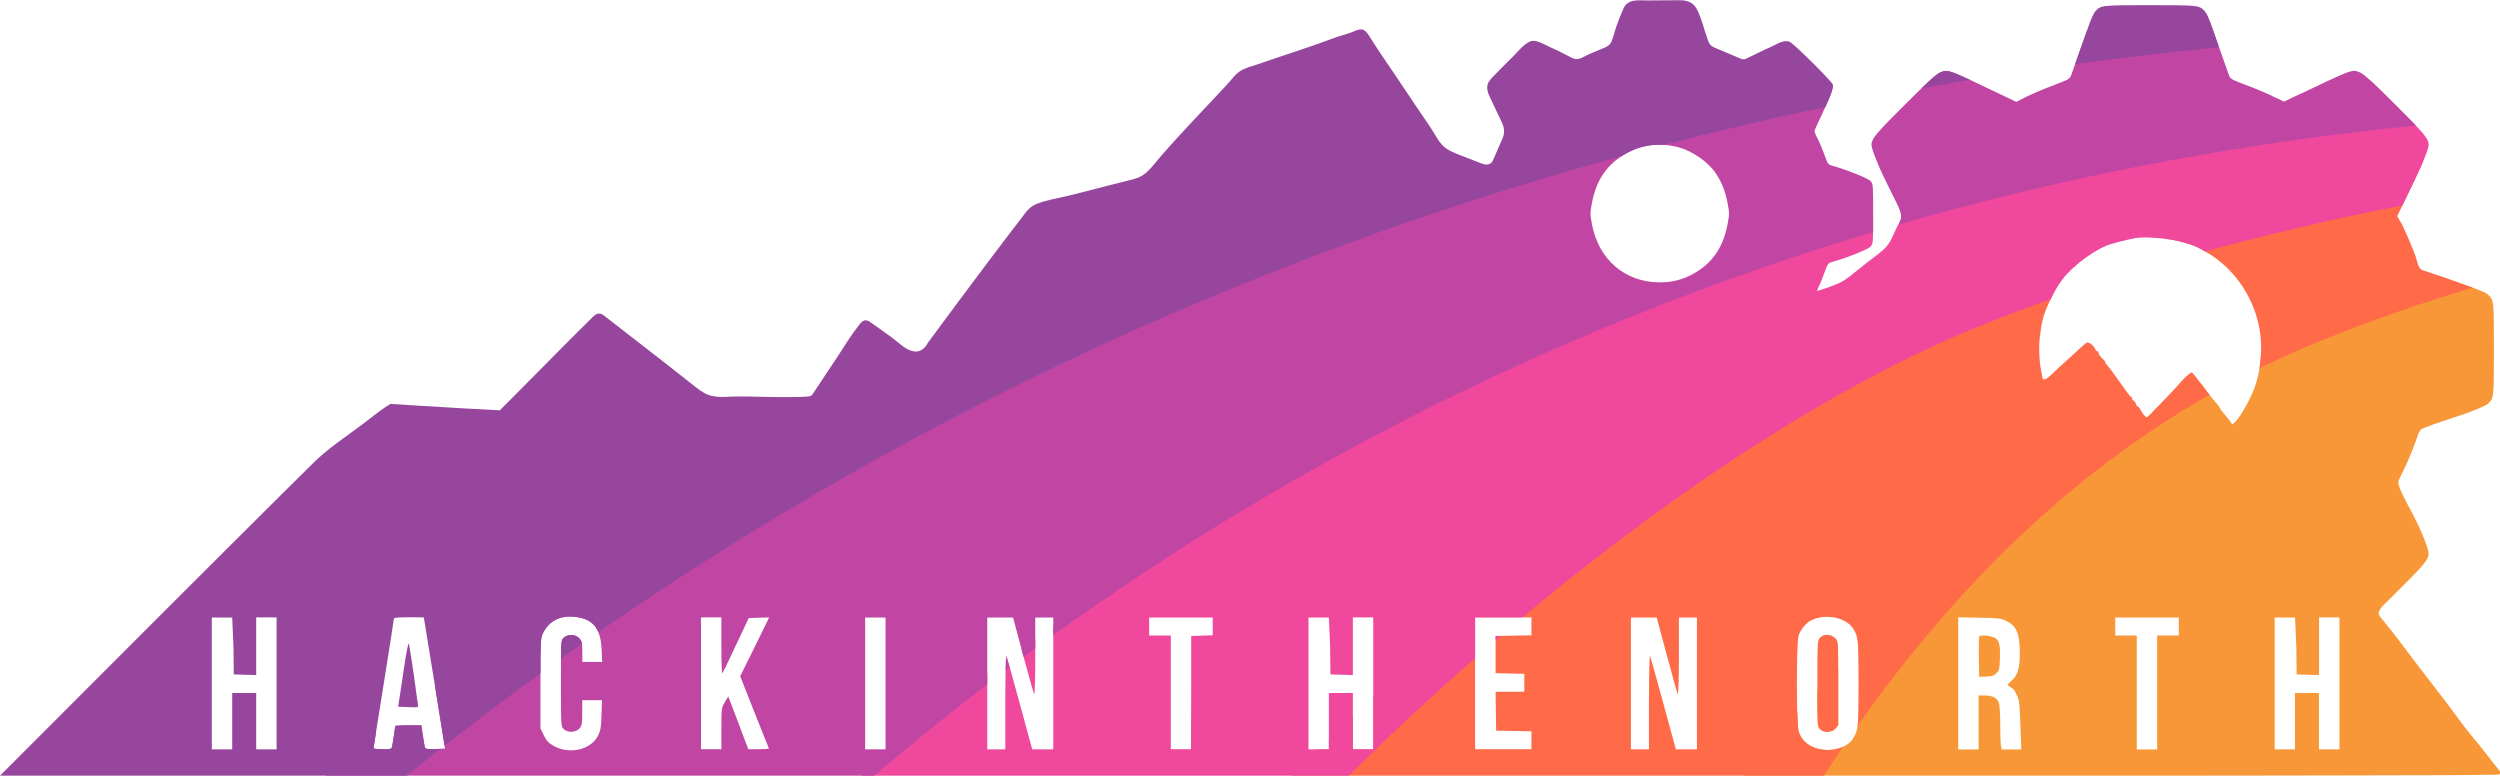 <?xml version="1.0" encoding="utf-8"?>
<!-- Generator: Adobe Illustrator 19.0.0, SVG Export Plug-In . SVG Version: 6.00 Build 0)  -->
<svg version="1.1" xmlns="http://www.w3.org/2000/svg" xmlns:xlink="http://www.w3.org/1999/xlink" x="0px" y="0px"
	 viewBox="0 0 2219 696" style="enable-background:new 0 0 2219 696;" xml:space="preserve">
<style type="text/css">
	.st0{display:none;}
	.st1{display:inline;}
	.st2{fill:#FFD261;}
	.st3{fill:#FFBE1D;}
	.st4{fill:#F79737;}
	.st5{fill:#EF663C;}
	.st6{fill:#D13474;}
	.st7{fill:#9B2F77;}
	.st8{fill:#642866;}
	.st9{clip-path:url(#SVGID_2_);}
	.st10{fill:#E9F401;}
	.st11{display:none;fill:#E9F401;}
	.st12{display:none;fill:#E7F405;}
	.st13{fill:#C2F02D;}
	.st14{fill:#6CE78A;}
	.st15{fill:#3BE1BF;}
	.st16{fill:#7BBCFE;}
	.st17{clip-path:url(#SVGID_6_);}
	.st18{fill:#FF6A48;}
	.st19{fill:#EF489C;}
	.st20{fill:#C146A4;}
	.st21{fill:#97469E;}
</style>
<g id="Layer_1" class="st0">
	<path d="M1974-77c83.9,20.3,205,65.6,292,174c9.5,11.9,18.2,23.9,26,36L1974-77z"/>
	<g class="st1">
		<circle class="st2" cx="170" cy="-123" r="40"/>
		<circle class="st3" cx="302" cy="-121" r="42"/>
		<circle class="st4" cx="421" cy="-102" r="51"/>
		<circle class="st5" cx="575" cy="-108" r="45"/>
		<circle class="st6" cx="751.2" cy="-110.2" r="68.8"/>
		<circle class="st7" cx="949" cy="-122" r="41"/>
		<circle class="st8" cx="1111.5" cy="-103.5" r="49.5"/>
	</g>
	<g class="st1">
		<defs>
			<path id="SVGID_1_" d="M407.3,555.7c-0.4-1-2.5,10-4.7,25.5l-4.1,27.3l7.9,0.3c4.4,0.2,8.2,0.1,8.5-0.2
				C415.5,608,408.4,558.4,407.3,555.7z M1597.9,551.7c-2.4-2.6-5.8-3.7-9.4-3c-1.2,0.2-3,1.3-4,2.5c-1.8,1.9-1.9,4.4-1.9,37.9
				c0,35.4,0,35.9,2.2,38c3.2,3.3,9.9,3,13-0.5l2.3-2.7V589C1600.1,554.2,1600.1,554.1,1597.9,551.7z M1728.4,550.1
				c-5.2-1.5-10.3-1.4-10.9,0.2c-0.2,0.7-0.3,8.5-0.2,17.2l0.3,16l5.9-0.2c4.9-0.2,6.4-0.7,8.5-2.8c2.4-2.3,2.6-3.4,2.9-12.3
				C1735.4,555.6,1734,551.6,1728.4,550.1z M1597.9,551.7c-2.4-2.6-5.8-3.7-9.4-3c-1.2,0.2-3,1.3-4,2.5c-1.8,1.9-1.9,4.4-1.9,37.9
				c0,35.4,0,35.9,2.2,38c3.2,3.3,9.9,3,13-0.5l2.3-2.7V589C1600.1,554.2,1600.1,554.1,1597.9,551.7z M407.3,555.7
				c-0.4-1-2.5,10-4.7,25.5l-4.1,27.3l7.9,0.3c4.4,0.2,8.2,0.1,8.5-0.2C415.5,608,408.4,558.4,407.3,555.7z M1728.4,550.1
				c-5.2-1.5-10.3-1.4-10.9,0.2c-0.2,0.7-0.3,8.5-0.2,17.2l0.3,16l5.9-0.2c4.9-0.2,6.4-0.7,8.5-2.8c2.4-2.3,2.6-3.4,2.9-12.3
				C1735.4,555.6,1734,551.6,1728.4,550.1z M1597.9,551.7c-2.4-2.6-5.8-3.7-9.4-3c-1.2,0.2-3,1.3-4,2.5c-1.8,1.9-1.9,4.4-1.9,37.9
				c0,35.4,0,35.9,2.2,38c3.2,3.3,9.9,3,13-0.5l2.3-2.7V589C1600.1,554.2,1600.1,554.1,1597.9,551.7z M407.3,555.7
				c-0.4-1-2.5,10-4.7,25.5l-4.1,27.3l7.9,0.3c4.4,0.2,8.2,0.1,8.5-0.2C415.5,608,408.4,558.4,407.3,555.7z M1728.4,550.1
				c-5.2-1.5-10.3-1.4-10.9,0.2c-0.2,0.7-0.3,8.5-0.2,17.2l0.3,16l5.9-0.2c4.9-0.2,6.4-0.7,8.5-2.8c2.4-2.3,2.6-3.4,2.9-12.3
				C1735.4,555.6,1734,551.6,1728.4,550.1z M2152.1,662.4c-4-5.2-8.1-10.2-12.1-15.5c-5.2-6.8-10.9-13.2-16.2-20
				c-5.6-7.2-10.7-14.6-16.2-21.8c-8.4-11-16.9-22-25.3-32.9c-9.7-12.6-19-25.6-29.3-37.7c-0.9-1-1.9-2.1-2.1-3.5
				c-0.5-4,5-8.3,7.3-10.7c3.9-4,7.8-7.8,11.8-11.8c23.2-23.2,24.1-24.6,21.4-33c-3-9.2-7.1-18.1-11.6-26.7
				c-4.3-8.3-9.3-16.5-12.3-25.5c-1-2.9,0.5-5.1,1.8-7.7c1.8-3.6,3.6-7.3,5.3-11.1c3.3-7.4,6.2-14.9,8.8-22.5
				c0.6-1.7,1.2-3.6,2.6-4.8c1-0.9,2.2-1.4,3.5-1.9c16-6.4,33.1-10.5,48.8-17.7c1.2-0.6,2.6-1.2,3.6-2.1c5.2-4.8,5.2-4.9,5.2-45.7
				s0-40.9-5.2-45.7c-2.1-2-8.9-4.5-42.8-16.3c-2.6-0.9-5.1-1.8-7.7-2.7c-1.5-0.5-3.4-0.9-4.8-1.7c-3-1.7-3.8-8.1-4.9-11.1
				c-3.3-9.1-7.2-17.9-11.4-26.7c-0.4-0.8-4.2-6.5-3.8-7.2c4.5-8.9,8.8-17.9,13-27c4.2-8.8,8.5-17.4,11.7-26.6
				c3.2-9.3,3-9.6-26.2-38.8c-19.8-19.8-26.8-26.2-30.1-27.4c-6.5-2.5-5.3-2.9-56.2,21.4l-6.9,3.3l-8.5-4.2
				c-4.7-2.4-14.8-6.7-22.4-9.5c-13.7-5.2-13.8-5.3-15.3-9.3c-2.6-7.3-9.5-26.8-13.6-38.5c-2.1-6.3-4.9-12.5-6.1-13.9
				c-4.9-5.2-4.9-5.2-45.8-5.2c-40.9,0-40.9,0-45.8,5.2c-1.2,1.4-4,7.6-6.1,13.9c-4.1,11.7-11,31.2-13.6,38.5
				c-1.5,4-1.6,4.1-15.3,9.3c-7.6,2.8-17.7,7.1-22.4,9.5l-8.5,4.2l-6.9-3.3c-50.9-24.3-49.7-23.9-56.2-21.4
				c-3.3,1.2-10.3,7.6-30.1,27.4c-29.2,29.2-29.4,29.5-26.2,38.8c5.4,15.6,13.5,30.4,20.7,45.3c1.1,2.3,2.3,4.7,2.7,7.3
				c0.6,4.2-1.6,7.1-3.5,10.6c-2.5,4.7-4.1,9.9-7.2,14.2c-2.7,3.7-6.3,6.6-10,9.4c-5.2,3.9-10.2,7.9-15.3,11.9
				c-4.7,3.7-9.4,8-14.8,10.6c-3.8,1.9-7.8,3.2-11.7,4.7c-0.5,0.2-7.8,2.7-7.8,2.2c0-0.2,0.8-2,1.8-4.1c1.1-2,3.1-7.1,4.6-11.4
				c2.6-7.1,3-7.7,6.4-8.6c12.5-3.5,29.9-10.5,32-12.8c2.2-2.5,2.2-3,2.2-27.4s0-24.9-2.2-27.4c-2.1-2.3-19.5-9.3-32-12.8
				c-3.4-0.9-3.8-1.5-6.3-8.6c-1.5-4.3-4-10.3-5.6-13.4c-1.6-3.2-2.9-6.2-2.9-6.9c0-0.6,2.5-6.3,5.6-12.7
				c8.1-16.9,10.5-23.7,9.5-26.4c-1.2-3.1-32.4-34-35.8-35.4c-4.8-2-10.4,1.8-14.6,3.7c-7.1,3.1-14.1,6.6-21.1,10
				c-0.9,0.4-1.8,0.8-2.7,0.9c-1.1,0.1-2.2-0.4-3.3-0.8c-6.5-2.8-13.1-5.5-19.7-8.3c-1.7-0.7-3.4-1.5-4.7-2.8
				c-1.3-1.3-1.9-3.1-2.5-4.9c-2.9-8.1-5-17.6-9-25.2c-2.9-5.5-8.3-7.3-14.3-7.2c-8.7,0.1-17.3,0.2-26,0.2
				c-7.3,0.1-16.9-1.8-20.5,6.3c-3.6,8-6.6,16.4-9,24.8c-1.2,4.3-2.8,6.5-6.9,8.3c-4.3,1.8-8.7,3.7-13,5.5
				c-3.1,1.3-7.8,4.7-11.3,4.1c-1.8-0.3-3.4-1.2-5.1-2c-5.8-3-11.6-5.9-17.5-8.5c-4.2-1.9-10.6-6.1-15.3-4
				c-5.6,2.5-10.7,9.2-15,13.4c-4.9,4.8-9.7,9.6-14.5,14.6c-3,3.2-6.3,5.8-6.3,10.6c0,3,1.3,5.9,2.6,8.6c2.3,4.9,4.6,9.7,6.9,14.6
				c2.1,4.4,4.9,8.9,4.6,14c-0.2,3.9-2.2,7.1-3.7,10.6c-1.7,3.9-3.3,7.8-5,11.7c-0.5,1.2-1.1,2.5-2.1,3.4c-2,1.7-5,1.5-7.4,0.5
				c-6.4-2.4-12.7-5-19.1-7.4c-4.4-1.7-8.8-3.4-12.4-6.5c-5.1-4.3-7.7-10.6-11.3-16.1c-4.4-6.7-9.1-13.3-13.6-20
				c-9.5-14.3-19.1-28.5-28.8-42.6c-3-4.5-6.1-9.5-9.2-14.3c-1.4-2.2-3.1-4.5-5.7-5.1c-1.7-0.4-3.5,0.2-5.2,0.8
				c-5.6,2.8-12.4,4-18.3,6.3c-6.4,2.4-12.8,4.6-19.2,6.9c-12.9,4.5-25.8,8.7-38.7,13.1c-1.8,0.6-3.6,1.2-5.4,1.8
				c-5,1.7-11.3,3.1-15.6,6.1c-4.3,3-7.4,7.6-10.9,11.4c-18,19.4-36.6,38.4-54,58.3c-1.6,1.8-3.1,3.6-4.6,5.4
				c-2.9,3.4-5.7,6.9-9.1,9.8c-3.9,3.2-8,4.5-12.8,5.7c-5.9,1.4-11.7,3-17.6,4.5c-11.6,3-23.1,6-34.7,8.9
				c-8.4,2.1-17.3,3.4-25.4,6.5c-7.2,2.7-10.5,8.7-12.4,11.1c-9.8,12.4-39.4,51.5-78.8,105c-0.6,1.3-3.2,6.1-8.2,7.2
				c-2.4,0.5-4.5,0-6.6-0.8c-5.8-2.2-8.4-5.8-15.7-11c-5.7-4.1-11.4-8.2-17.1-12.2c-1.4-0.9-2.8-1.9-4.5-1.9
				c-2.2,0.1-3.9,1.9-5.3,3.6c-6.8,8.6-12.6,18.1-18.6,27.3c-6.5,9.8-13,19.6-19.5,29.4c-1.2,1.7-1.5,2.7-3.6,3
				c-1.2,0.2-2.5,0.2-3.8,0.3c-3.1,0.2-6.3,0.3-9.5,0.3c-4.6,0.1-9.3,0-13.9,0c-13.6,0-27.4-0.9-41-0.2c-5.3,0.3-10.8,0.3-15.8-1.5
				c-4.7-1.7-8.7-4.9-12.6-8c-16.3-12.9-32.6-25.7-49-38.4c-2.5-1.9-5-3.9-7.5-5.8c-3.1-2.4-6.3-4.9-9.4-7.3c-2.6-2-5.3-4.1-7.9-6.1
				c-1.5-1.1-3.1-2.3-5-2.4c-2.2,0-4,1.6-5.6,3.2c-18.1,17.7-35.8,35.9-53.7,53.8c-7.9,7.9-15.7,15.8-23.6,23.7l-29.7-1.6
				c-16.4-1-37-2.2-45.7-2.7l-15.9-1l-4.1,2.6c-6.6,4.5-12.8,9.6-19.2,14.4c-13.6,10.3-28.4,19.9-40.6,31.9c-9,8.8-18,17.8-27,26.6
				c-14.5,14.4-29,28.9-43.5,43.4c-18.3,18.2-36.5,36.5-54.8,54.7c-1,1-2,2-2.9,2.9L66.3,666h1283.4c24.5,0,49,0,73.5,0h68.6
				c27.5,0,55,0,82.4,0c14.4,0,28.9,0,43.3,0c27.3,0,54.5,0,81.8,0c9.7,0,19.4,0,29.1,0c27.4,0,54.9,0,82.4,0c19.2,0,38.4,0,57.6,0
				c27.5,0,54.9,0,82.4-0.1c20.4,0,40.8,0,61.2-0.1c27.4,0,54.8-0.1,82.3-0.2c6.4,0,12.8-0.1,19.1-0.1c12.1-0.1,24.1-0.2,36.2-0.4
				C2151.6,664.9,2153.9,664.8,2152.1,662.4z M297.1,644h-17v-47h-20v47h-17V534h17l1,23.7l0.3,23.8l9.4,0.3l9.3,0.3V534h17V644z
				 M429.8,643.8c-4.8,0.2-8.3-0.1-8.7-0.8c-0.3-0.5-1.2-5-1.9-10l-1.3-9H407c-6,0-10.9,0.3-10.9,0.6c0,1-2.1,14.9-2.6,17.1
				c-0.4,2.1-1,2.3-7.9,2.3c-4.1,0-7.5-0.4-7.5-0.8c0-0.5,3.8-24.7,8.5-53.8c4.7-29.1,8.5-53.5,8.5-54.2c0-0.9,3.2-1.2,12.5-1.2
				c6.9,0,12.5,0.1,12.5,0.2c0.1,0.2,4,24.8,8.9,54.8l8.7,54.5L429.8,643.8z M549.7,551.4c-3.1-3.5-9.9-3.8-13.2-0.5
				c-2.2,2.1-2.2,2.6-2.2,38.1s0,36,2.2,38.1c3.3,3.3,10,3,13.2-0.5c2.1-2.5,2.3-3.7,2.3-13.2V603h16.4l-0.4,12.2
				c-0.3,10.3-0.8,13.1-2.7,17.1c-6,12.1-23.8,16.3-37.3,8.7c-4.3-2.4-5.8-4-8.1-8.7l-2.8-5.8V589c0-36.2,0.1-37.7,2.1-42
				c5.5-11.3,16.4-15.9,30.7-12.9c12.1,2.5,17.4,10.3,18.2,26.6l0.5,10.3h-16.5v-8.4C552.1,555.2,551.8,553.8,549.7,551.4z
				 M695.6,612.8c6.5,16.3,11.9,30,12.2,30.5c0.2,0.4-3.5,0.7-8.4,0.7h-8.8l-8.4-22.1l-8.4-22l-2.8,4.8c-2.8,4.8-2.9,4.9-2.9,22V644
				h-17V534h17v23.7c0,13,0.3,23.3,0.8,22.9c0.4-0.4,5.5-11,11.3-23.4l10.7-22.7l8.5-0.3l8.6-0.3l-12,24.6L683.9,583L695.6,612.8z
				 M805.1,644h-17V534h17V644z M945.1,644h-17.6l-10.4-38.3c-5.7-21-10.7-38.9-11.1-39.7c-0.5-0.8-0.9,16.4-0.9,38.2V644h-15V534
				h21.5l8.4,31.3c4.6,17.1,8.7,31.9,9.2,32.7s0.9-13.2,0.9-31.3V534h15V644z M1078.1,548.9l-9,0.3l-9,0.3v47.2l-0.2,47.3h-16.8v-95
				h-18v-15h53V548.9z M1212.1,644h-17v-47h-20v47h-17V534h17l1,23.7l0.3,23.8l9.4,0.3l9.3,0.3V534h17V644z M1344.1,548.9l-15,0.3
				l-15,0.3v31l12,0.3l12,0.3V596h-24l0.2,16.2l0.3,16.3l14.8,0.3l14.7,0.3V644h-47V534h47V548.9z M1482.1,644h-17.6l-10.4-38.3
				c-5.7-21-10.7-38.9-11.1-39.7c-0.5-0.8-0.9,16.4-0.9,38.2V644h-15V534h21.5l8.4,31.3c4.6,17.1,8.7,31.9,9.2,32.7
				s0.9-13.2,0.9-31.3V534h15V644z M1507.6,206.2c-3.6,19-12.9,32.4-28.5,41c-8.7,4.9-17.6,7.1-28,7.1c-28.8,0-50.9-18.7-56.5-48.1
				c-1.7-8.8-1.7-9.6,0-18.5c3.6-18.9,12.9-32.3,28.5-40.9c13.3-7.4,27.9-9.2,43.5-5.2c11.6,3,24.9,12.2,31.3,21.8
				c4.8,7.2,7.9,14.9,9.7,24.3C1509.3,196.6,1509.3,197.4,1507.6,206.2z M1611.9,635.6c-3.6,5.3-11.6,8.8-20.2,8.9
				c-12.6,0-21.8-5.8-24.8-15.7c-1.8-6.1-1.9-73.5,0-79.6c1.5-4.8,6.1-10.6,10.3-12.8c7.8-4,19.2-4,27.4,0.1c2.8,1.4,6,3.9,7.3,5.9
				c4.8,7.1,5.2,10.5,5.2,46.6S1616.7,628.5,1611.9,635.6z M1736.4,644l-0.7-3.1c-0.3-1.7-0.6-9.8-0.6-17.9c0-8.2-0.5-16.1-1.1-17.9
				c-1.4-4-5.4-6.1-11.9-6.1h-5v45h-17V533.8l17.8,0.4c16,0.3,18.1,0.6,22.4,2.7c8.6,4.1,11.2,10.4,11.3,26.6
				c0,13-1.7,18.7-7.2,23.6c-3.7,3.2-3.7,3.3,0.9,5.9c0.9,0.5,2.6,3,3.8,5.6c1.9,3.7,2.3,6.7,2.6,16.2c0.3,6.5,0.6,15.6,0.8,20.5
				l0.3,8.7H1736.4z M1884.1,549h-18v95h-17v-95h-18v-15h53V549z M1952.3,319.2c-1.1,10.2-1.2,10.6-3.7,19.3
				c-2.9,10-12.4,27.6-17.6,32.4l-2.3,2.1l-1.5-2.3c-0.9-1.3-2.2-3-2.9-3.8c-3.5-4-6.2-7.5-6.2-8.2c0-0.4-0.8-1.5-1.7-2.5
				c-2.6-2.7-6.5-7.6-13.9-17.4c-3.5-4.8-6.9-9-7.5-9.3c-0.5-0.4-3.6,2.1-6.8,5.4c-3.1,3.3-5.6,6-5.6,6.1c0.2,0-2.9,3.3-6.8,7.3
				c-4,4.1-9.5,9.9-12.4,13c-2.8,3.2-5.5,5.7-6,5.7c-1.1,0-3.4-2.8-5.2-6.3c-0.8-1.5-1.8-2.7-2.3-2.7s-1.3-1.1-1.8-2.5
				s-1.4-2.5-2-2.5c-0.5,0-1-0.7-1-1.5s-0.4-1.5-0.8-1.5c-0.5,0-3.7-3.9-7-8.8c-8.9-12.5-9.7-13.7-14.2-19c-0.6-0.6-0.8-1.2-0.4-1.2
				c0.4,0-0.7-1.4-2.5-3c-1.7-1.7-3.1-3.7-3.1-4.5s-0.5-1.5-1-1.5c-0.6,0-1.4-0.8-1.7-1.7c-1.1-2.8-5.3-6.2-7-5.6
				c-0.8,0.3-3.6,2.6-6.2,5.2c-2.7,2.5-7.6,7.1-11,10.1c-3.4,3-8.7,7.9-11.7,10.8c-5.2,5.1-8.3,6.2-8.5,3c0-0.7-0.3-2.2-0.5-3.3
				c-1.9-7.7-2.6-21.2-1.6-29.8c0.6-5,1.3-9.9,1.5-10.7s0.7-3.3,1.2-5.5c0.9-5,8-20.2,13-28c7.5-11.8,25.2-26.2,39.6-32.3
				c4.1-1.8,18.8-5.5,25.4-6.6c7.3-1.1,26.2,0.3,35.5,2.7c11.7,3,15,4.3,25.3,10.6C1939,248.8,1956.4,284.5,1952.3,319.2z
				 M2018.1,644h-17v-47h-20v47h-17V534h17l1,23.7l0.3,23.8l9.4,0.3l9.3,0.3V534h17V644z"/>
		</defs>
		<clipPath id="SVGID_2_">
			<use xlink:href="#SVGID_1_"  style="overflow:visible;"/>
		</clipPath>
		<g class="st9">
			<g>
				<path class="st10" d="M2494.1,888.7c189.1-286.3,27.1-639.1,9.8-675.3c-13-13.4-26.1-26.8-39.1-40.1
					c-81.5,2.8-198,15.4-329.9,60.6c-51.4,17.6-147.7,54.7-252,123c-214.9,140.6-511.6,444.8-432,636.1
					c26.8,64.5,87.4,94.3,144.5,122.5C1864.3,1247.9,2301.4,1180.4,2494.1,888.7z"/>
				<path class="st11" d="M2334.7,235.5c4.2-18.1-31.9-41.9-68.4-61.4c-76.1-0.2-519.1,4.2-740,278.6
					c-68.6,85.2-66.6,135.4-111.1,255.9c-55.4,150.3-135.9,207-111.2,237.6c22.5,27.9,87.9,5.9,183.2-4.7
					c272.5-30.5,430,83.4,466.5,30.7c41.5-60.1-169.8-171.2-149-342.4c26-213.6,398.4-357.5,443.3-362c17.1-1.7,27.3-4.8,47.6-11.1
					C2330.5,246,2333.9,238.9,2334.7,235.5z"/>
				<path class="st12" d="M2315.8,163.8c3.7,81.7-599.2,42.5-769.3,330.6c-109.7,185.8,43.5,368-80.6,477
					c-121.7,106.8-406.3,52.5-454.3-61.4c-53.9-128.1,180.5-358.2,245.5-421.5c4.7-4.6,8.4-8.1,10.9-10.6
					C1609.8,149.5,2070.2,43,2276.7,130.7C2302.3,141.6,2315.3,152,2315.8,163.8z"/>
				<path class="st13" d="M2484.9,116.5c3.7,7.8,1.1,14.6,6.8,22.8c12.4,17.8,43.4,12.1,44,15c1.9,9.2-330.1,54.2-535.8,151.5
					c-147.7,69.9-343.7,220.4-501.1,588.1c-178,4-356,8-534.1,12c151.1-211.5,311.5-350.2,426-435c0,0,470.4-348.5,1023.1-375
					c0,0,3-0.1,3-0.1l0,0C2430.3,95.2,2474.6,95,2484.9,116.5z"/>
				<path class="st14" d="M2488.6,87c8.6,7.9,14.4,17.4,14.4,17.4c0,0,0,0,0,0c3,5,4.3,8.6,4.3,8.6c4.3,11.6,3.6,22.1,2.7,28.3
					c-52.9-0.1-136.5,1.6-238.1,11.8c-36.2,3.1-88.5,8.7-150.9,19.4c0,0-194.3,33.4-368.2,104.2c-185,75.4-478.6,282.3-750.1,630.1
					c-147,3-294,6-441,9c105.4-126,271.3-296.8,510.1-450c143.6-92.2,256.7-141.5,402-204C2215-57.1,2484.1,82.8,2488.6,87z"/>
				<path class="st15" d="M2422.1,67.4c0,0,18.5,11.4,18.5,11.4l0,0c5,3.2,8.2,5.5,8.2,5.5c7.6,5.3,13.9,10,18.8,13.9
					c-241.1-10-758.8,2.9-1291,310.4C893.1,572.3,695.2,767.9,567.5,918.6c-147,1.2-293.9,2.4-440.9,3.6
					c74.1-101,190.3-235.1,363.8-363.6c141.5-104.9,263.9-162.3,401.2-226.7c127.5-59.8,290.9-126.8,487.3-185
					C1591.4,74,1776,37.4,1915.9,17.8C1915.9,17.8,2262.5-30.8,2422.1,67.4z"/>
				<path class="st16" d="M2338.5,1.1c13.8,8,26.7,16.8,26.7,16.8c7.6,5.3,13.9,10,18.8,13.9c-311.1-13.6-936.2,5-1575.2,370
					c-273.6,156.3-480.5,336.5-630.1,492c-136-2.4-272-4.9-408-7.3c22.1-63.6,63.5-154.2,146.7-243.4c44.8-48,84-76.8,165.4-137.4
					c296.5-221.1,265.8-205,299.6-225.6c136.1-83,206.2-81.8,786-238.6c78.3-21.2,141.6-38.6,179.7-49.2
					C1348.1-7.7,2034.4-173.9,2338.5,1.1z"/>
			</g>
		</g>
	</g>
	<g class="st1">
		<rect x="42" class="st0" width="2177" height="685"/>
	</g>
</g>
<g id="Layer_3" class="st0">
	<g class="st1">
		<defs>
			<path id="SVGID_3_" d="M357.8,566.5c-0.4-1-2.5,10-4.7,25.5l-4.1,27.3l7.9,0.3c4.4,0.2,8.2,0.1,8.5-0.2
				C366,618.8,358.9,569.2,357.8,566.5z M1548.4,562.5c-2.4-2.6-5.8-3.7-9.4-3c-1.2,0.2-3,1.3-4,2.5c-1.8,1.9-1.9,4.4-1.9,37.9
				c0,35.4,0,35.9,2.2,38c3.2,3.3,9.9,3,13-0.5l2.3-2.7v-34.9C1550.6,565,1550.6,564.9,1548.4,562.5z M1678.9,560.9
				c-5.2-1.5-10.3-1.4-10.9,0.2c-0.2,0.7-0.3,8.5-0.2,17.2l0.3,16l5.9-0.2c4.9-0.2,6.4-0.7,8.5-2.8c2.4-2.3,2.6-3.4,2.9-12.3
				C1685.9,566.4,1684.5,562.4,1678.9,560.9z M1548.4,562.5c-2.4-2.6-5.8-3.7-9.4-3c-1.2,0.2-3,1.3-4,2.5c-1.8,1.9-1.9,4.4-1.9,37.9
				c0,35.4,0,35.9,2.2,38c3.2,3.3,9.9,3,13-0.5l2.3-2.7v-34.9C1550.6,565,1550.6,564.9,1548.4,562.5z M357.8,566.5
				c-0.4-1-2.5,10-4.7,25.5l-4.1,27.3l7.9,0.3c4.4,0.2,8.2,0.1,8.5-0.2C366,618.8,358.9,569.2,357.8,566.5z M1678.9,560.9
				c-5.2-1.5-10.3-1.4-10.9,0.2c-0.2,0.7-0.3,8.5-0.2,17.2l0.3,16l5.9-0.2c4.9-0.2,6.4-0.7,8.5-2.8c2.4-2.3,2.6-3.4,2.9-12.3
				C1685.9,566.4,1684.5,562.4,1678.9,560.9z M1548.4,562.5c-2.4-2.6-5.8-3.7-9.4-3c-1.2,0.2-3,1.3-4,2.5c-1.8,1.9-1.9,4.4-1.9,37.9
				c0,35.4,0,35.9,2.2,38c3.2,3.3,9.9,3,13-0.5l2.3-2.7v-34.9C1550.6,565,1550.6,564.9,1548.4,562.5z M357.8,566.5
				c-0.4-1-2.5,10-4.7,25.5l-4.1,27.3l7.9,0.3c4.4,0.2,8.2,0.1,8.5-0.2C366,618.8,358.9,569.2,357.8,566.5z M1678.9,560.9
				c-5.2-1.5-10.3-1.4-10.9,0.2c-0.2,0.7-0.3,8.5-0.2,17.2l0.3,16l5.9-0.2c4.9-0.2,6.4-0.7,8.5-2.8c2.4-2.3,2.6-3.4,2.9-12.3
				C1685.9,566.4,1684.5,562.4,1678.9,560.9z M2102.6,673.2c-4-5.2-8.1-10.2-12.1-15.5c-5.2-6.8-10.9-13.2-16.2-20
				c-5.6-7.2-10.7-14.6-16.2-21.8c-8.4-11-16.9-22-25.3-32.9c-9.7-12.6-19-25.6-29.3-37.7c-0.9-1-1.9-2.1-2.1-3.5
				c-0.5-4,5-8.3,7.3-10.7c3.9-4,7.8-7.8,11.8-11.8c23.2-23.2,24.1-24.6,21.4-33c-3-9.2-7.1-18.1-11.6-26.7
				c-4.3-8.3-9.3-16.5-12.3-25.5c-1-2.9,0.5-5.1,1.8-7.7c1.8-3.6,3.6-7.3,5.3-11.1c3.3-7.4,6.2-14.9,8.8-22.5
				c0.6-1.7,1.2-3.6,2.6-4.8c1-0.9,2.2-1.4,3.5-1.9c16-6.4,33.1-10.5,48.8-17.7c1.2-0.6,2.6-1.2,3.6-2.1c5.2-4.8,5.2-4.9,5.2-45.7
				s0-40.9-5.2-45.7c-2.1-2-8.9-4.5-42.8-16.3c-2.6-0.9-5.1-1.8-7.7-2.7c-1.5-0.5-3.4-0.9-4.8-1.7c-3-1.7-3.8-8.1-4.9-11.1
				c-3.3-9.1-7.2-17.9-11.4-26.7c-0.4-0.8-4.2-6.5-3.8-7.2c4.5-8.9,8.8-17.9,13-27c4.2-8.8,8.5-17.4,11.7-26.6
				c3.2-9.3,3-9.6-26.2-38.8c-19.8-19.8-26.8-26.2-30.1-27.4c-6.5-2.5-5.3-2.9-56.2,21.4l-6.9,3.3l-8.5-4.2
				c-4.7-2.4-14.8-6.7-22.4-9.5c-13.7-5.2-13.8-5.3-15.3-9.3c-2.6-7.3-9.5-26.8-13.6-38.5c-2.1-6.3-4.9-12.5-6.1-13.9
				c-4.9-5.2-4.9-5.2-45.8-5.2c-40.9,0-40.9,0-45.8,5.2c-1.2,1.4-4,7.6-6.1,13.9c-4.1,11.7-11,31.2-13.6,38.5
				c-1.5,4-1.6,4.1-15.3,9.3c-7.6,2.8-17.7,7.1-22.4,9.5l-8.5,4.2l-6.9-3.3c-50.9-24.3-49.7-23.9-56.2-21.4
				c-3.3,1.2-10.3,7.6-30.1,27.4c-29.2,29.2-29.4,29.5-26.2,38.8c5.4,15.6,13.5,30.4,20.7,45.3c1.1,2.3,2.3,4.7,2.7,7.3
				c0.6,4.2-1.6,7.1-3.5,10.6c-2.5,4.7-4.1,9.9-7.2,14.2c-2.7,3.7-6.3,6.6-10,9.4c-5.2,3.9-10.2,7.9-15.3,11.9
				c-4.7,3.7-9.4,8-14.8,10.6c-3.8,1.9-7.8,3.2-11.7,4.7c-0.5,0.2-7.8,2.7-7.8,2.2c0-0.2,0.8-2,1.8-4.1c1.1-2,3.1-7.1,4.6-11.4
				c2.6-7.1,3-7.7,6.4-8.6c12.5-3.5,29.9-10.5,32-12.8c2.2-2.5,2.2-3,2.2-27.4s0-24.9-2.2-27.4c-2.1-2.3-19.5-9.3-32-12.8
				c-3.4-0.9-3.8-1.5-6.3-8.6c-1.5-4.3-4-10.3-5.6-13.4c-1.6-3.2-2.9-6.2-2.9-6.9c0-0.6,2.5-6.3,5.6-12.7
				c8.1-16.9,10.5-23.7,9.5-26.4c-1.2-3.1-32.4-34-35.8-35.4c-4.8-2-10.4,1.8-14.6,3.7c-7.1,3.1-14.1,6.6-21.1,10
				c-0.9,0.4-1.8,0.8-2.7,0.9c-1.1,0.1-2.2-0.4-3.3-0.8c-6.5-2.8-13.1-5.5-19.7-8.3c-1.7-0.7-3.4-1.5-4.7-2.8
				c-1.3-1.3-1.9-3.1-2.5-4.9c-2.9-8.1-5-17.6-9-25.2c-2.9-5.5-8.3-7.3-14.3-7.2c-8.7,0.1-17.3,0.2-26,0.2
				c-7.3,0.1-16.9-1.8-20.5,6.3c-3.6,8-6.6,16.4-9,24.8c-1.2,4.3-2.8,6.5-6.9,8.3c-4.3,1.8-8.7,3.7-13,5.5
				c-3.1,1.3-7.8,4.7-11.3,4.1c-1.8-0.3-3.4-1.2-5.1-2c-5.8-3-11.6-5.9-17.5-8.5c-4.2-1.9-10.6-6.1-15.3-4
				c-5.6,2.5-10.7,9.2-15,13.4c-4.9,4.8-9.7,9.6-14.5,14.6c-3,3.2-6.3,5.8-6.3,10.6c0,3,1.3,5.9,2.6,8.6c2.3,4.9,4.6,9.7,6.9,14.6
				c2.1,4.4,4.9,8.9,4.6,14c-0.2,3.9-2.2,7.1-3.7,10.6c-1.7,3.9-3.3,7.8-5,11.7c-0.5,1.2-1.1,2.5-2.1,3.4c-2,1.7-5,1.5-7.4,0.5
				c-6.4-2.4-12.7-5-19.1-7.4c-4.4-1.7-8.8-3.4-12.4-6.5c-5.1-4.3-7.7-10.6-11.3-16.1c-4.4-6.7-9.1-13.3-13.6-20
				c-9.5-14.3-19.1-28.5-28.8-42.6c-3-4.5-6.1-9.5-9.2-14.3c-1.4-2.2-3.1-4.5-5.7-5.1c-1.7-0.4-3.5,0.2-5.2,0.8
				c-5.6,2.8-12.4,4-18.3,6.3c-6.4,2.4-12.8,4.6-19.2,6.9c-12.9,4.5-25.8,8.7-38.7,13.1c-1.8,0.6-3.6,1.2-5.4,1.8
				c-5,1.7-11.3,3.1-15.6,6.1c-4.3,3-7.4,7.6-10.9,11.4c-18,19.4-36.6,38.4-54,58.3c-1.6,1.8-3.1,3.6-4.6,5.4
				c-2.9,3.4-5.7,6.9-9.1,9.8c-3.9,3.2-8,4.5-12.8,5.7c-5.9,1.4-11.7,3-17.6,4.5c-11.6,3-23.1,6-34.7,8.9
				c-8.4,2.1-17.3,3.4-25.4,6.5c-7.2,2.7-10.5,8.7-12.4,11.1c-9.8,12.4-39.4,51.5-78.8,105c-0.6,1.3-3.2,6.1-8.2,7.2
				c-2.4,0.5-4.5,0-6.6-0.8c-5.8-2.2-8.4-5.8-15.7-11c-5.7-4.1-11.4-8.2-17.1-12.2c-1.4-0.9-2.8-1.9-4.5-1.9
				c-2.2,0.1-3.9,1.9-5.3,3.6c-6.8,8.6-12.6,18.1-18.6,27.3c-6.5,9.8-13,19.6-19.5,29.4c-1.2,1.7-1.5,2.7-3.6,3
				c-1.2,0.2-2.5,0.2-3.8,0.3c-3.1,0.2-6.3,0.3-9.5,0.3c-4.6,0.1-9.3,0-13.9,0c-13.6,0-27.4-0.9-41-0.2c-5.3,0.3-10.8,0.3-15.8-1.5
				c-4.7-1.7-8.7-4.9-12.6-8c-16.3-12.9-32.6-25.7-49-38.4c-2.5-1.9-5-3.9-7.5-5.8c-3.1-2.4-6.3-4.9-9.4-7.3c-2.6-2-5.3-4.1-7.9-6.1
				c-1.5-1.1-3.1-2.3-5-2.4c-2.2,0-4,1.6-5.6,3.2c-18.1,17.7-35.8,35.9-53.7,53.8c-7.9,7.9-15.7,15.8-23.6,23.7l-29.7-1.6
				c-16.4-1-37-2.2-45.7-2.7l-15.9-1l-4.1,2.6c-6.6,4.5-12.8,9.6-19.2,14.4c-13.6,10.3-28.4,19.9-40.6,31.9
				c-9,8.8-18,17.8-26.9,26.6c-14.5,14.4-29,28.9-43.5,43.4c-18.3,18.2-36.5,36.5-54.8,54.7c-1,1-2,2-2.9,2.9L16.8,676.8h1283.4
				c24.5,0,49,0,73.5,0h68.6c27.5,0,55,0,82.4,0c14.4,0,28.9,0,43.3,0c27.3,0,54.5,0,81.8,0c9.7,0,19.4,0,29.1,0
				c27.4,0,54.9,0,82.4,0c19.2,0,38.4,0,57.6,0c27.5,0,54.9,0,82.4-0.1c20.4,0,40.8,0,61.2-0.1c27.4,0,54.8-0.1,82.3-0.2
				c6.4,0,12.8-0.1,19.1-0.1c12.1-0.1,24.1-0.2,36.2-0.4C2102.2,675.7,2104.5,675.6,2102.6,673.2z M247.6,654.8h-17v-47h-20v47h-17
				v-110h17l1,23.7l0.3,23.8l9.4,0.3l9.3,0.3v-48.1h17V654.8z M380.3,654.6c-4.8,0.2-8.3-0.1-8.7-0.8c-0.3-0.5-1.2-5-1.9-10l-1.3-9
				h-10.9c-6,0-10.9,0.3-10.9,0.6c0,1-2.1,14.9-2.6,17.1c-0.4,2.1-1,2.3-7.9,2.3c-4.1,0-7.5-0.4-7.5-0.8c0-0.5,3.8-24.7,8.5-53.8
				c4.7-29.1,8.5-53.5,8.5-54.2c0-0.9,3.2-1.2,12.5-1.2c6.9,0,12.5,0.1,12.5,0.2c0.1,0.2,4,24.8,8.9,54.8l8.7,54.5L380.3,654.6z
				 M500.3,562.2c-3.1-3.5-9.9-3.8-13.2-0.5c-2.2,2.1-2.2,2.6-2.2,38.1s0,36,2.2,38.1c3.3,3.3,10,3,13.2-0.5
				c2.1-2.5,2.3-3.7,2.3-13.2v-10.4h16.4l-0.4,12.2c-0.3,10.3-0.8,13.1-2.7,17.1c-6,12.1-23.8,16.3-37.3,8.7c-4.3-2.4-5.8-4-8.1-8.7
				l-2.8-5.8v-37.5c0-36.2,0.1-37.7,2.1-42c5.5-11.3,16.4-15.9,30.7-12.9c12.1,2.5,17.4,10.3,18.2,26.6l0.5,10.3h-16.5v-8.4
				C502.6,566,502.3,564.6,500.3,562.2z M646.1,623.6c6.5,16.3,11.9,30,12.2,30.5c0.2,0.4-3.5,0.7-8.4,0.7h-8.8l-8.4-22.1l-8.4-22
				l-2.8,4.8c-2.8,4.8-2.9,4.9-2.9,22v17.3h-17v-110h17v23.7c0,13,0.3,23.3,0.8,22.9c0.4-0.4,5.5-11,11.3-23.4l10.7-22.7l8.5-0.3
				l8.6-0.3l-12,24.6l-12.1,24.5L646.1,623.6z M755.6,654.8h-17v-110h17V654.8z M895.6,654.8H878l-10.4-38.3
				c-5.7-21-10.7-38.9-11.1-39.7c-0.5-0.8-0.9,16.4-0.9,38.2v39.8h-15v-110h21.5l8.4,31.3c4.6,17.1,8.7,31.9,9.2,32.7
				s0.9-13.2,0.9-31.3v-32.7h15V654.8z M1028.6,559.7l-9,0.3l-9,0.3v47.2l-0.2,47.3h-16.8v-95h-18v-15h53V559.7z M1162.6,654.8h-17
				v-47h-20v47h-17v-110h17l1,23.7l0.3,23.8l9.4,0.3l9.3,0.3v-48.1h17V654.8z M1294.6,559.7l-15,0.3l-15,0.3v31l12,0.3l12,0.3v14.9
				h-24l0.2,16.2l0.3,16.3l14.8,0.3l14.7,0.3v14.9h-47v-110h47V559.7z M1432.6,654.8H1415l-10.4-38.3c-5.7-21-10.7-38.9-11.1-39.7
				c-0.5-0.8-0.9,16.4-0.9,38.2v39.8h-15v-110h21.5l8.4,31.3c4.6,17.1,8.7,31.9,9.2,32.7s0.9-13.2,0.9-31.3v-32.7h15V654.8z
				 M1458.1,217c-3.6,19-12.9,32.4-28.5,41c-8.7,4.9-17.6,7.1-28,7.1c-28.8,0-50.9-18.7-56.5-48.1c-1.7-8.8-1.7-9.6,0-18.5
				c3.6-18.9,12.9-32.3,28.5-40.9c13.3-7.4,27.9-9.2,43.5-5.2c11.6,3,24.9,12.2,31.3,21.8c4.8,7.2,7.9,14.9,9.7,24.3
				C1459.8,207.4,1459.8,208.2,1458.1,217z M1562.4,646.4c-3.6,5.3-11.6,8.8-20.2,8.9c-12.6,0-21.8-5.8-24.8-15.7
				c-1.8-6.1-1.9-73.5,0-79.6c1.5-4.8,6.1-10.6,10.3-12.8c7.8-4,19.2-4,27.4,0.1c2.8,1.4,6,3.9,7.3,5.9c4.8,7.1,5.2,10.5,5.2,46.6
				S1567.2,639.3,1562.4,646.4z M1686.9,654.8l-0.7-3.1c-0.3-1.7-0.6-9.8-0.6-17.9c0-8.2-0.5-16.1-1.1-17.9c-1.4-4-5.4-6.1-11.9-6.1
				h-5v45h-17V544.6l17.8,0.4c16,0.3,18.1,0.6,22.4,2.7c8.6,4.1,11.2,10.4,11.3,26.6c0,13-1.7,18.7-7.2,23.6
				c-3.7,3.2-3.7,3.3,0.9,5.9c0.9,0.5,2.6,3,3.8,5.6c1.9,3.7,2.3,6.7,2.6,16.2c0.3,6.5,0.6,15.6,0.8,20.5l0.3,8.7H1686.9z
				 M1834.6,559.8h-18v95h-17v-95h-18v-15h53V559.8z M1902.8,330c-1.1,10.2-1.2,10.6-3.7,19.3c-2.9,10-12.4,27.6-17.6,32.4l-2.3,2.1
				l-1.5-2.3c-0.9-1.3-2.2-3-2.9-3.8c-3.5-4-6.2-7.5-6.2-8.2c0-0.4-0.8-1.5-1.7-2.5c-2.6-2.7-6.5-7.6-13.9-17.4
				c-3.5-4.8-6.9-9-7.5-9.3c-0.5-0.4-3.6,2.1-6.8,5.4c-3.1,3.3-5.6,6-5.6,6.1c0.2,0-2.9,3.3-6.8,7.3c-4,4.1-9.5,9.9-12.4,13
				c-2.8,3.2-5.5,5.7-6,5.7c-1.1,0-3.4-2.8-5.2-6.3c-0.8-1.5-1.8-2.7-2.3-2.7s-1.3-1.1-1.8-2.5s-1.4-2.5-2-2.5c-0.5,0-1-0.7-1-1.5
				s-0.4-1.5-0.8-1.5c-0.5,0-3.7-3.9-7-8.8c-8.9-12.5-9.7-13.7-14.2-19c-0.6-0.6-0.8-1.2-0.4-1.2c0.4,0-0.7-1.4-2.5-3
				c-1.7-1.7-3.1-3.7-3.1-4.5s-0.5-1.5-1-1.5c-0.6,0-1.4-0.8-1.7-1.7c-1.1-2.8-5.3-6.2-7-5.6c-0.8,0.3-3.6,2.6-6.2,5.2
				c-2.7,2.5-7.6,7.1-11,10.1c-3.4,3-8.7,7.9-11.7,10.8c-5.2,5.1-8.3,6.2-8.5,3c0-0.7-0.3-2.2-0.5-3.3c-1.9-7.7-2.6-21.2-1.6-29.8
				c0.6-5,1.3-9.9,1.5-10.7s0.7-3.3,1.2-5.5c0.9-5,8-20.2,13-28c7.5-11.8,25.2-26.2,39.6-32.3c4.1-1.8,18.8-5.5,25.4-6.6
				c7.3-1.1,26.2,0.3,35.5,2.7c11.7,3,15,4.3,25.3,10.6C1889.5,259.6,1906.9,295.3,1902.8,330z M1968.6,654.8h-17v-47h-20v47h-17
				v-110h17l1,23.7l0.3,23.8l9.4,0.3l9.3,0.3v-48.1h17V654.8z"/>
		</defs>
		<use xlink:href="#SVGID_3_"  style="overflow:visible;fill:#642866;"/>
		<clipPath id="SVGID_4_">
			<use xlink:href="#SVGID_3_"  style="overflow:visible;"/>
		</clipPath>
	</g>
</g>
<g id="Layer_2">
	<g>
		<defs>
			<path id="SVGID_5_" d="M362.8,571.2c-0.4-1.1-2.7,10.6-5,27.1l-4.4,29l8.4,0.3c4.7,0.2,8.7,0.1,9-0.2
				C371.5,626.8,363.9,574.1,362.8,571.2z M1629.4,566.9c-2.6-2.8-6.2-3.9-10-3.2c-1.3,0.2-3.2,1.4-4.3,2.7c-1.9,2-2,4.7-2,40.3
				c0,37.7,0,38.2,2.3,40.4c3.4,3.5,10.5,3.2,13.8-0.5l2.4-2.9v-37.1C1631.7,569.6,1631.7,569.5,1629.4,566.9z M1768.2,565.2
				c-5.5-1.6-11-1.5-11.6,0.2c-0.2,0.7-0.3,9-0.2,18.3l0.3,17l6.3-0.2c5.2-0.2,6.8-0.7,9-3c2.6-2.4,2.8-3.6,3.1-13.1
				C1775.7,571.1,1774.2,566.8,1768.2,565.2z M1629.4,566.9c-2.6-2.8-6.2-3.9-10-3.2c-1.3,0.2-3.2,1.4-4.3,2.7c-1.9,2-2,4.7-2,40.3
				c0,37.7,0,38.2,2.3,40.4c3.4,3.5,10.5,3.2,13.8-0.5l2.4-2.9v-37.1C1631.7,569.6,1631.7,569.5,1629.4,566.9z M362.8,571.2
				c-0.4-1.1-2.7,10.6-5,27.1l-4.4,29l8.4,0.3c4.7,0.2,8.7,0.1,9-0.2C371.5,626.8,363.9,574.1,362.8,571.2z M1768.2,565.2
				c-5.5-1.6-11-1.5-11.6,0.2c-0.2,0.7-0.3,9-0.2,18.3l0.3,17l6.3-0.2c5.2-0.2,6.8-0.7,9-3c2.6-2.4,2.8-3.6,3.1-13.1
				C1775.7,571.1,1774.2,566.8,1768.2,565.2z M1629.4,566.9c-2.6-2.8-6.2-3.9-10-3.2c-1.3,0.2-3.2,1.4-4.3,2.7c-1.9,2-2,4.7-2,40.3
				c0,37.7,0,38.2,2.3,40.4c3.4,3.5,10.5,3.2,13.8-0.5l2.4-2.9v-37.1C1631.7,569.6,1631.7,569.5,1629.4,566.9z M362.8,571.2
				c-0.4-1.1-2.7,10.6-5,27.1l-4.4,29l8.4,0.3c4.7,0.2,8.7,0.1,9-0.2C371.5,626.8,363.9,574.1,362.8,571.2z M1768.2,565.2
				c-5.5-1.6-11-1.5-11.6,0.2c-0.2,0.7-0.3,9-0.2,18.3l0.3,17l6.3-0.2c5.2-0.2,6.8-0.7,9-3c2.6-2.4,2.8-3.6,3.1-13.1
				C1775.7,571.1,1774.2,566.8,1768.2,565.2z M2219,684.7c-4.3-5.5-8.7-10.9-12.9-16.4c-5.5-7.3-11.6-14.1-17.2-21.3
				c-5.9-7.6-11.4-15.5-17.3-23.2c-9-11.7-17.9-23.4-26.9-35c-10.3-13.4-20.2-27.2-31.1-40.1c-0.9-1.1-2-2.3-2.2-3.7
				c-0.6-4.2,5.3-8.9,7.8-11.4c4.1-4.2,8.4-8.4,12.5-12.5c24.7-24.7,25.6-26.2,22.8-35.1c-3.2-9.8-7.6-19.2-12.3-28.4
				c-4.6-8.9-9.9-17.5-13.1-27.1c-1-3.1,0.5-5.4,1.9-8.2c2-3.9,3.8-7.8,5.6-11.8c3.5-7.8,6.6-15.8,9.4-23.9c0.6-1.9,1.3-3.8,2.7-5.1
				c1-1,2.4-1.5,3.7-2c17.1-6.8,35.2-11.1,51.9-18.8c1.3-0.6,2.7-1.2,3.8-2.2c5.5-5.1,5.5-5.2,5.5-48.6s0-43.5-5.5-48.6
				c-2.2-2.1-9.5-4.8-45.5-17.3c-2.7-1-5.5-1.9-8.2-2.9c-1.6-0.6-3.6-0.9-5.1-1.8c-3.2-1.8-4.1-8.7-5.2-11.8
				c-3.6-9.7-7.7-19.1-12.1-28.4c-0.4-0.9-4.4-6.9-4.1-7.6c4.7-9.5,9.3-19.1,13.9-28.7c4.4-9.3,9-18.6,12.4-28.3
				c3.4-9.9,3.2-10.2-27.9-41.3c-21.1-21.1-28.5-27.9-32-29.1c-6.9-2.7-5.6-3.1-59.8,22.8l-7.3,3.5l-9-4.5
				c-5-2.6-15.7-7.1-23.8-10.1c-14.6-5.5-14.7-5.6-16.3-9.9c-2.8-7.8-10.1-28.5-14.5-41c-2.2-6.7-5.2-13.3-6.5-14.8
				c-5.2-5.5-5.2-5.5-48.7-5.5c-43.5,0-43.5,0-48.7,5.5c-1.3,1.5-4.3,8.1-6.5,14.8c-4.4,12.4-11.7,33.2-14.5,41
				c-1.6,4.3-1.7,4.4-16.3,9.9c-8.1,3-18.8,7.6-23.8,10.1l-9,4.5l-7.3-3.5c-54.1-25.9-52.9-25.4-59.8-22.8c-3.5,1.3-11,8.1-32,29.1
				c-31.1,31.1-31.3,31.4-27.9,41.3c5.7,16.6,14.4,32.3,22,48.1c1.2,2.5,2.4,5,2.8,7.8c0.7,4.4-1.7,7.5-3.7,11.2
				c-2.6,5-4.3,10.6-7.6,15.1c-2.8,4-6.7,7-10.6,10c-5.5,4.1-10.9,8.4-16.3,12.7c-5,3.9-9.9,8.5-15.7,11.3c-4,2-8.3,3.4-12.5,5
				c-0.5,0.2-8.3,2.8-8.3,2.4c0-0.2,0.9-2.1,1.9-4.4c1.2-2.1,3.3-7.6,4.9-12.1c2.8-7.6,3.2-8.2,6.8-9.1c13.3-3.7,31.8-11.2,34-13.6
				c2.3-2.7,2.3-3.2,2.3-29.1s0-26.5-2.3-29.1c-2.2-2.4-20.7-9.9-34-13.6c-3.6-1-4-1.6-6.7-9.1c-1.6-4.6-4.3-11-6-14.3
				c-1.7-3.4-3.1-6.6-3.1-7.3c0-0.6,2.7-6.7,6-13.5c8.6-18,11.2-25.2,10.1-28.1c-1.3-3.3-34.5-36.2-38.1-37.7
				c-5.1-2.1-11.1,1.9-15.5,4c-7.6,3.3-15,7.1-22.4,10.6c-0.9,0.4-1.9,0.9-2.9,0.9c-1.2,0.1-2.4-0.4-3.5-0.9
				c-7-2.9-13.9-5.9-20.9-8.8c-1.8-0.8-3.7-1.6-5-3c-1.4-1.4-2-3.3-2.7-5.2c-3.1-8.6-5.3-18.7-9.6-26.8c-3.1-5.9-8.9-7.8-15.2-7.7
				c-9.2,0.1-18.4,0.2-27.7,0.2c-7.7,0.1-17.9-1.9-21.9,6.7c-3.9,8.6-7.1,17.4-9.6,26.4c-1.3,4.6-3,7-7.4,8.8
				c-4.6,1.9-9.2,3.9-13.8,5.8c-3.3,1.4-8.2,5-12,4.3c-1.9-0.3-3.7-1.3-5.4-2.2c-6.1-3.2-12.3-6.3-18.7-9.1
				c-4.5-2-11.3-6.5-16.3-4.3c-5.9,2.6-11.3,9.8-15.9,14.2c-5.2,5.1-10.4,10.3-15.4,15.5c-3.2,3.4-6.7,6.2-6.7,11.3
				c0,3.2,1.4,6.3,2.8,9.2c2.4,5.2,4.9,10.4,7.3,15.5c2.2,4.7,5.2,9.5,4.9,14.9c-0.2,4.1-2.4,7.6-3.9,11.2
				c-1.8,4.2-3.6,8.3-5.4,12.5c-0.6,1.3-1.2,2.7-2.3,3.6c-2.1,1.8-5.3,1.6-7.9,0.6c-6.8-2.6-13.6-5.3-20.3-7.9
				c-4.6-1.8-9.4-3.7-13.2-6.9c-5.4-4.6-8.2-11.3-12.1-17.1c-4.7-7.1-9.7-14.1-14.4-21.2c-10.1-15.2-20.3-30.3-30.6-45.4
				c-3.2-4.7-6.5-10.1-9.8-15.2c-1.5-2.3-3.3-4.8-6-5.4c-1.8-0.4-3.7,0.2-5.5,0.8c-6,3-13.1,4.3-19.4,6.7
				c-6.8,2.6-13.6,4.9-20.4,7.3c-13.7,4.7-27.4,9.3-41.2,13.9c-1.9,0.6-3.8,1.3-5.7,2c-5.3,1.8-12,3.3-16.6,6.5
				c-4.6,3.2-7.8,8.1-11.6,12.1c-19.1,20.6-38.9,40.8-57.4,62.1c-1.7,1.9-3.3,3.8-4.9,5.8c-3,3.6-6,7.4-9.7,10.4
				c-4.1,3.4-8.5,4.8-13.6,6c-6.3,1.5-12.5,3.1-18.7,4.7c-12.3,3.2-24.6,6.4-36.9,9.4c-8.9,2.2-18.4,3.6-27,6.9
				c-7.6,2.9-11.2,9.3-13.1,11.8c-10.4,13.2-41.9,54.8-83.8,111.6c-0.7,1.4-3.4,6.5-8.7,7.6c-2.6,0.6-4.8,0-7-0.8
				c-6.1-2.3-9-6.1-16.7-11.7c-6-4.4-12.1-8.7-18.2-13c-1.4-1-3-2-4.7-2c-2.4,0.1-4.2,2-5.6,3.9c-7.3,9.2-13.4,19.3-19.8,29.1
				c-6.9,10.4-13.8,20.9-20.8,31.3c-1.2,1.9-1.6,2.9-3.8,3.2c-1.3,0.2-2.7,0.3-4,0.3c-3.4,0.2-6.7,0.3-10.1,0.3
				c-4.9,0.1-9.9,0-14.8,0c-14.4,0-29.2-1-43.6-0.2c-5.6,0.3-11.5,0.3-16.8-1.6c-5-1.8-9.2-5.2-13.4-8.5
				c-17.3-13.7-34.7-27.3-52.2-40.8c-2.7-2.1-5.3-4.1-8-6.2c-3.3-2.6-6.7-5.2-10-7.8c-2.8-2.2-5.6-4.3-8.4-6.5
				c-1.6-1.2-3.3-2.5-5.3-2.5c-2.3,0-4.3,1.7-5.9,3.4c-19.3,18.9-38.1,38.2-57.1,57.3c-8.4,8.4-16.7,16.8-25.1,25.2l-31.6-1.7
				c-17.4-1.1-39.4-2.3-48.6-2.9l-16.9-1.1l-4.4,2.8c-7,4.7-13.6,10.2-20.4,15.3c-14.5,10.9-30.2,21.1-43.2,33.9
				c-9.6,9.4-19.1,18.9-28.7,28.4c-15.5,15.4-30.9,30.7-46.3,46.1c-19.4,19.4-38.9,38.8-58.3,58.2c-1,1-2.1,2.1-3.1,3.1L0,688.5
				h1365.3c26.1,0,52.1,0,78.2,0h72.9c29.2,0,58.5,0,87.7,0c15.4,0,30.7,0,46.1,0c29,0,58,0,87,0c10.3,0,20.6,0,30.9,0
				c29.2,0,58.4,0,87.6,0c20.4,0,40.9,0,61.3,0c29.2,0,58.4,0,87.6-0.1c21.7,0,43.4-0.1,65.1-0.1c29.2-0.1,58.3-0.1,87.5-0.2
				c6.8,0,13.6-0.1,20.3-0.1c12.8-0.1,25.7-0.2,38.5-0.4C2218.5,687.4,2220.9,687.3,2219,684.7z M245.5,665.1h-18.1v-50h-21.3v50
				h-18.1v-117h18.1l1.1,25.2l0.3,25.3l10,0.3l9.9,0.3v-51.2h18.1V665.1z M386.7,664.9c-5.1,0.2-8.8-0.1-9.3-0.9
				c-0.3-0.5-1.3-5.3-2-10.6l-1.4-9.6h-11.6c-6.4,0-11.6,0.3-11.6,0.6c0,1.1-2.2,15.9-2.8,18.2c-0.4,2.2-1.1,2.4-8.4,2.4
				c-4.4,0-8-0.4-8-0.9c0-0.5,4-26.3,9-57.2c5-31,9-56.9,9-57.7c0-1,3.4-1.3,13.3-1.3c7.3,0,13.3,0.1,13.3,0.2
				c0.1,0.2,4.3,26.4,9.5,58.3l9.3,58L386.7,664.9z M514.3,566.6c-3.4-3.7-10.6-4-14-0.5c-2.4,2.2-2.4,2.8-2.4,40.5s0,38.3,2.4,40.5
				c3.5,3.5,10.7,3.2,14-0.5c2.3-2.7,2.5-3.9,2.5-14v-11.1h17.5l-0.4,13c-0.3,11-0.9,13.9-2.9,18.2c-6.4,12.9-25.4,17.3-39.7,9.3
				c-4.5-2.6-6.1-4.3-8.6-9.3l-3-6.2v-39.9c0-38.5,0.1-40.1,2.3-44.7c5.8-12,17.5-16.9,32.7-13.7c12.8,2.7,18.5,11,19.3,28.3l0.5,11
				h-17.6v-8.9C516.8,570.7,516.5,569.2,514.3,566.6z M669.5,631.9c6.9,17.3,12.7,31.9,13,32.4c0.2,0.4-3.7,0.7-8.9,0.7h-9.4
				l-8.9-23.5l-8.9-23.4l-3,5.1c-3,5.1-3.1,5.2-3.1,23.4v18.4h-18.1v-117h18.1v25.2c0,13.8,0.3,24.8,0.9,24.4
				c0.4-0.4,5.9-11.7,12-24.9l11.4-24.1l9-0.3l9.1-0.3l-12.8,26.2L657,600.2L669.5,631.9z M786,665.1h-18.1v-117H786V665.1z
				 M934.9,665.1h-18.7l-11.1-40.7c-6.1-22.3-11.4-41.4-11.8-42.2c-0.5-0.9-1,17.4-1,40.6v42.3h-16v-117h22.9l8.9,33.3
				c4.9,18.2,9.3,33.9,9.8,34.8s1-14,1-33.3v-34.8h16V665.1z M1076.4,563.9l-9.5,0.3l-9.6,0.3v50.2l-0.2,50.3h-17.9V564.1H1020v-16
				h56.4V563.9z M1218.9,665.1h-18.1v-50h-21.3v50h-18.1v-117h18.1l1.1,25.2l0.3,25.3l10,0.3l9.9,0.3v-51.2h18.1V665.1z
				 M1359.4,563.9l-15.9,0.3l-16,0.3v33l12.8,0.3l12.7,0.3v15.9h-25.5l0.2,17.2l0.3,17.3l15.7,0.3l15.6,0.3v15.9h-50v-117h50V563.9z
				 M1506.2,665.1h-18.7l-11.1-40.7c-6.1-22.3-11.4-41.4-11.8-42.2c-0.5-0.9-1,17.4-1,40.6v42.3h-16v-117h22.9l8.9,33.3
				c4.9,18.2,9.3,33.9,9.8,34.8c0.5,0.9,1-14,1-33.3v-34.8h16V665.1z M1533.3,199.4c-3.8,20.2-13.7,34.5-30.3,43.6
				c-9.3,5.2-18.7,7.6-29.8,7.6c-30.6,0-54.1-19.9-60.1-51.2c-1.8-9.4-1.8-10.2,0-19.7c3.8-20.1,13.7-34.4,30.3-43.5
				c14.1-7.9,29.7-9.8,46.3-5.5c12.3,3.2,26.5,13,33.3,23.2c5.1,7.7,8.4,15.9,10.3,25.9C1535.1,189.2,1535.1,190,1533.3,199.4z
				 M1644.3,656.2c-3.8,5.6-12.3,9.4-21.5,9.5c-13.4,0-23.2-6.2-26.4-16.7c-1.9-6.5-2-78.2,0-84.7c1.6-5.1,6.5-11.3,11-13.6
				c8.3-4.3,20.4-4.3,29.1,0.1c3,1.5,6.4,4.1,7.8,6.3c5.1,7.6,5.5,11.2,5.5,49.6C1649.8,645,1649.4,648.6,1644.3,656.2z
				 M1776.7,665.1l-0.7-3.3c-0.3-1.8-0.6-10.4-0.6-19c0-8.7-0.5-17.1-1.2-19c-1.5-4.3-5.7-6.5-12.7-6.5h-5.3v47.9h-18.1V547.9
				l18.9,0.4c17,0.3,19.3,0.6,23.8,2.9c9.1,4.4,11.9,11.1,12,28.3c0,13.8-1.8,19.9-7.7,25.1c-3.9,3.4-3.9,3.5,1,6.3
				c1,0.5,2.8,3.2,4,6c2,3.9,2.4,7.1,2.8,17.2c0.3,6.9,0.6,16.6,0.9,21.8l0.3,9.3H1776.7z M1933.8,564.1h-19.1v101.1h-18.1V564.1
				h-19.1v-16h56.4V564.1z M2006.4,319.6c-1.2,10.9-1.3,11.3-3.9,20.5c-3.1,10.6-13.2,29.4-18.7,34.5l-2.4,2.2l-1.6-2.4
				c-1-1.4-2.3-3.2-3.1-4c-3.7-4.3-6.6-8-6.6-8.7c0-0.4-0.9-1.6-1.8-2.7c-2.8-2.9-6.9-8.1-14.8-18.5c-3.7-5.1-7.3-9.6-8-9.9
				c-0.5-0.4-3.8,2.2-7.2,5.7c-3.3,3.5-6,6.4-6,6.5c0.2,0-3.1,3.5-7.2,7.8c-4.3,4.4-10.1,10.5-13.2,13.8c-3,3.4-5.9,6.1-6.4,6.1
				c-1.2,0-3.6-3-5.5-6.7c-0.9-1.6-1.9-2.9-2.4-2.9c-0.5,0-1.4-1.2-1.9-2.7c-0.5-1.5-1.5-2.7-2.1-2.7c-0.5,0-1.1-0.7-1.1-1.6
				c0-0.9-0.4-1.6-0.9-1.6c-0.5,0-3.9-4.1-7.4-9.4c-9.5-13.3-10.3-14.6-15.1-20.2c-0.6-0.6-0.9-1.3-0.4-1.3c0.4,0-0.7-1.5-2.7-3.2
				c-1.8-1.8-3.3-3.9-3.3-4.8c0-0.9-0.5-1.6-1.1-1.6c-0.6,0-1.5-0.9-1.8-1.8c-1.2-3-5.6-6.6-7.4-6c-0.9,0.3-3.8,2.8-6.6,5.5
				c-2.9,2.7-8.1,7.6-11.7,10.7c-3.6,3.2-9.3,8.4-12.4,11.5c-5.5,5.4-8.8,6.6-9,3.2c0-0.7-0.3-2.3-0.5-3.5c-2-8.2-2.8-22.6-1.7-31.7
				c0.6-5.3,1.4-10.5,1.6-11.4c0.2-0.9,0.7-3.5,1.3-5.9c1-5.3,8.5-21.5,13.8-29.8c8-12.6,26.8-27.9,42.1-34.4c4.4-1.9,20-5.9,27-7
				c7.8-1.2,27.9,0.3,37.8,2.9c12.4,3.2,16,4.6,26.9,11.3C1992.3,244.7,2010.8,282.7,2006.4,319.6z M2076.4,665.1h-18.1v-50H2037v50
				H2019v-117h18.1l1.1,25.2l0.3,25.3l10,0.3l9.9,0.3v-51.2h18.1V665.1z"/>
		</defs>
		<clipPath id="SVGID_6_">
			<use xlink:href="#SVGID_5_"  style="overflow:visible;"/>
		</clipPath>
		<g class="st17">
			<g>
				<path class="st4" d="M2541.5,942c201.2-304.6,28.8-679.8,10.4-718.4c-13.9-14.2-27.7-28.5-41.6-42.7
					c-86.7,3-210.6,16.4-350.9,64.5c-54.7,18.7-157.1,58.2-268.1,130.9c-228.6,149.6-544.3,473.2-459.6,676.7
					c28.6,68.6,93,100.3,153.8,130.3C1871.5,1324.1,2336.5,1252.4,2541.5,942z"/>
				<path class="st11" d="M2371.9,247.1c4.5-19.3-33.9-44.6-72.7-65.3c-80.9-0.3-552.2,4.4-787.2,296.4
					c-73,90.7-70.9,144-118.2,272.2c-59,159.9-144.6,220.2-118.3,252.8c24,29.7,93.5,6.3,194.9-5c289.9-32.5,457.5,88.7,496.2,32.7
					c44.2-63.9-180.7-182.1-158.5-364.2c27.7-227.2,423.8-380.4,471.6-385.1c18.2-1.8,29-5.1,50.6-11.8
					C2367.4,258.3,2371,250.7,2371.9,247.1z"/>
				<path class="st12" d="M2351.8,170.8c3.9,87-637.5,45.2-818.4,351.7c-116.7,197.7,46.3,391.5-85.7,507.4
					c-129.4,113.6-432.2,55.8-483.2-65.3c-57.4-136.3,192-381.1,261.2-448.4c5-4.9,9-8.7,11.6-11.3
					c363.6-349.3,853.3-462.5,1073-369.3C2337.4,147.2,2351.2,158.3,2351.8,170.8z"/>
				<path class="st18" d="M2531.7,120.6c4,8.3,1.2,15.6,7.2,24.3c13.2,18.9,46.2,12.9,46.8,15.9c2,9.7-351.1,57.6-570,161.2
					c-157.1,74.3-365.7,234.4-533,625.6c-189.4,4.3-378.8,8.5-568.1,12.8c160.7-225,331.4-372.6,453.2-462.8
					c0,0,500.5-370.7,1088.4-399c0,0,3.2-0.1,3.2-0.1l0,0C2473.6,97.8,2520.8,97.6,2531.7,120.6z"/>
				<path class="st19" d="M2535.7,89.2c9.1,8.4,15.3,18.5,15.3,18.5c0,0,0,0,0,0c3.2,5.3,4.6,9.1,4.6,9.1
					c4.6,12.3,3.9,23.5,2.8,30.1c-56.3-0.1-145.2,1.7-253.3,12.6c-38.5,3.3-94.2,9.3-160.5,20.7c0,0-206.7,35.5-391.7,110.9
					c-196.8,80.2-509.1,300.4-798,670.3c-156.4,3.2-312.8,6.4-469.2,9.6c112.2-134.1,288.7-315.8,542.6-478.8
					c152.8-98.1,273.1-150.5,427.7-217C2244.6-64.2,2530.8,84.7,2535.7,89.2z"/>
				<path class="st20" d="M2464.9,68.3c0,0,19.7,12.1,19.7,12.1l0,0c5.3,3.4,8.7,5.8,8.7,5.8c8.1,5.6,14.8,10.7,20,14.8
					c-256.5-10.7-807.3,3-1373.4,330.2c-301.6,174.3-512,382.3-647.9,542.6c-156.4,1.3-312.7,2.6-469.1,3.8
					c78.8-107.4,202.5-250.1,387-386.9c150.5-111.6,280.8-172.7,426.8-241.2C972.2,286,1146.1,214.7,1355,152.8
					c226.1-77.4,422.6-116.4,571.3-137.2C1926.3,15.5,2295-36.2,2464.9,68.3z"/>
				<path class="st21" d="M2376-2.2c14.7,8.5,28.4,17.9,28.4,17.9c8.1,5.6,14.8,10.7,20,14.8c-330.9-14.4-996,5.3-1675.8,393.6
					c-291,166.2-511.1,358-670.3,523.5c-144.7-2.6-289.4-5.2-434.1-7.8c23.5-67.6,67.6-164.1,156.1-259
					c47.6-51.1,89.4-81.7,175.9-146.2c315.5-235.2,282.7-218.1,318.7-240c144.8-88.3,219.4-87.1,836.2-253.8
					c83.3-22.5,150.6-41.1,191.2-52.4C1322.3-11.6,2052.4-188.4,2376-2.2z"/>
			</g>
		</g>
	</g>
</g>
</svg>
